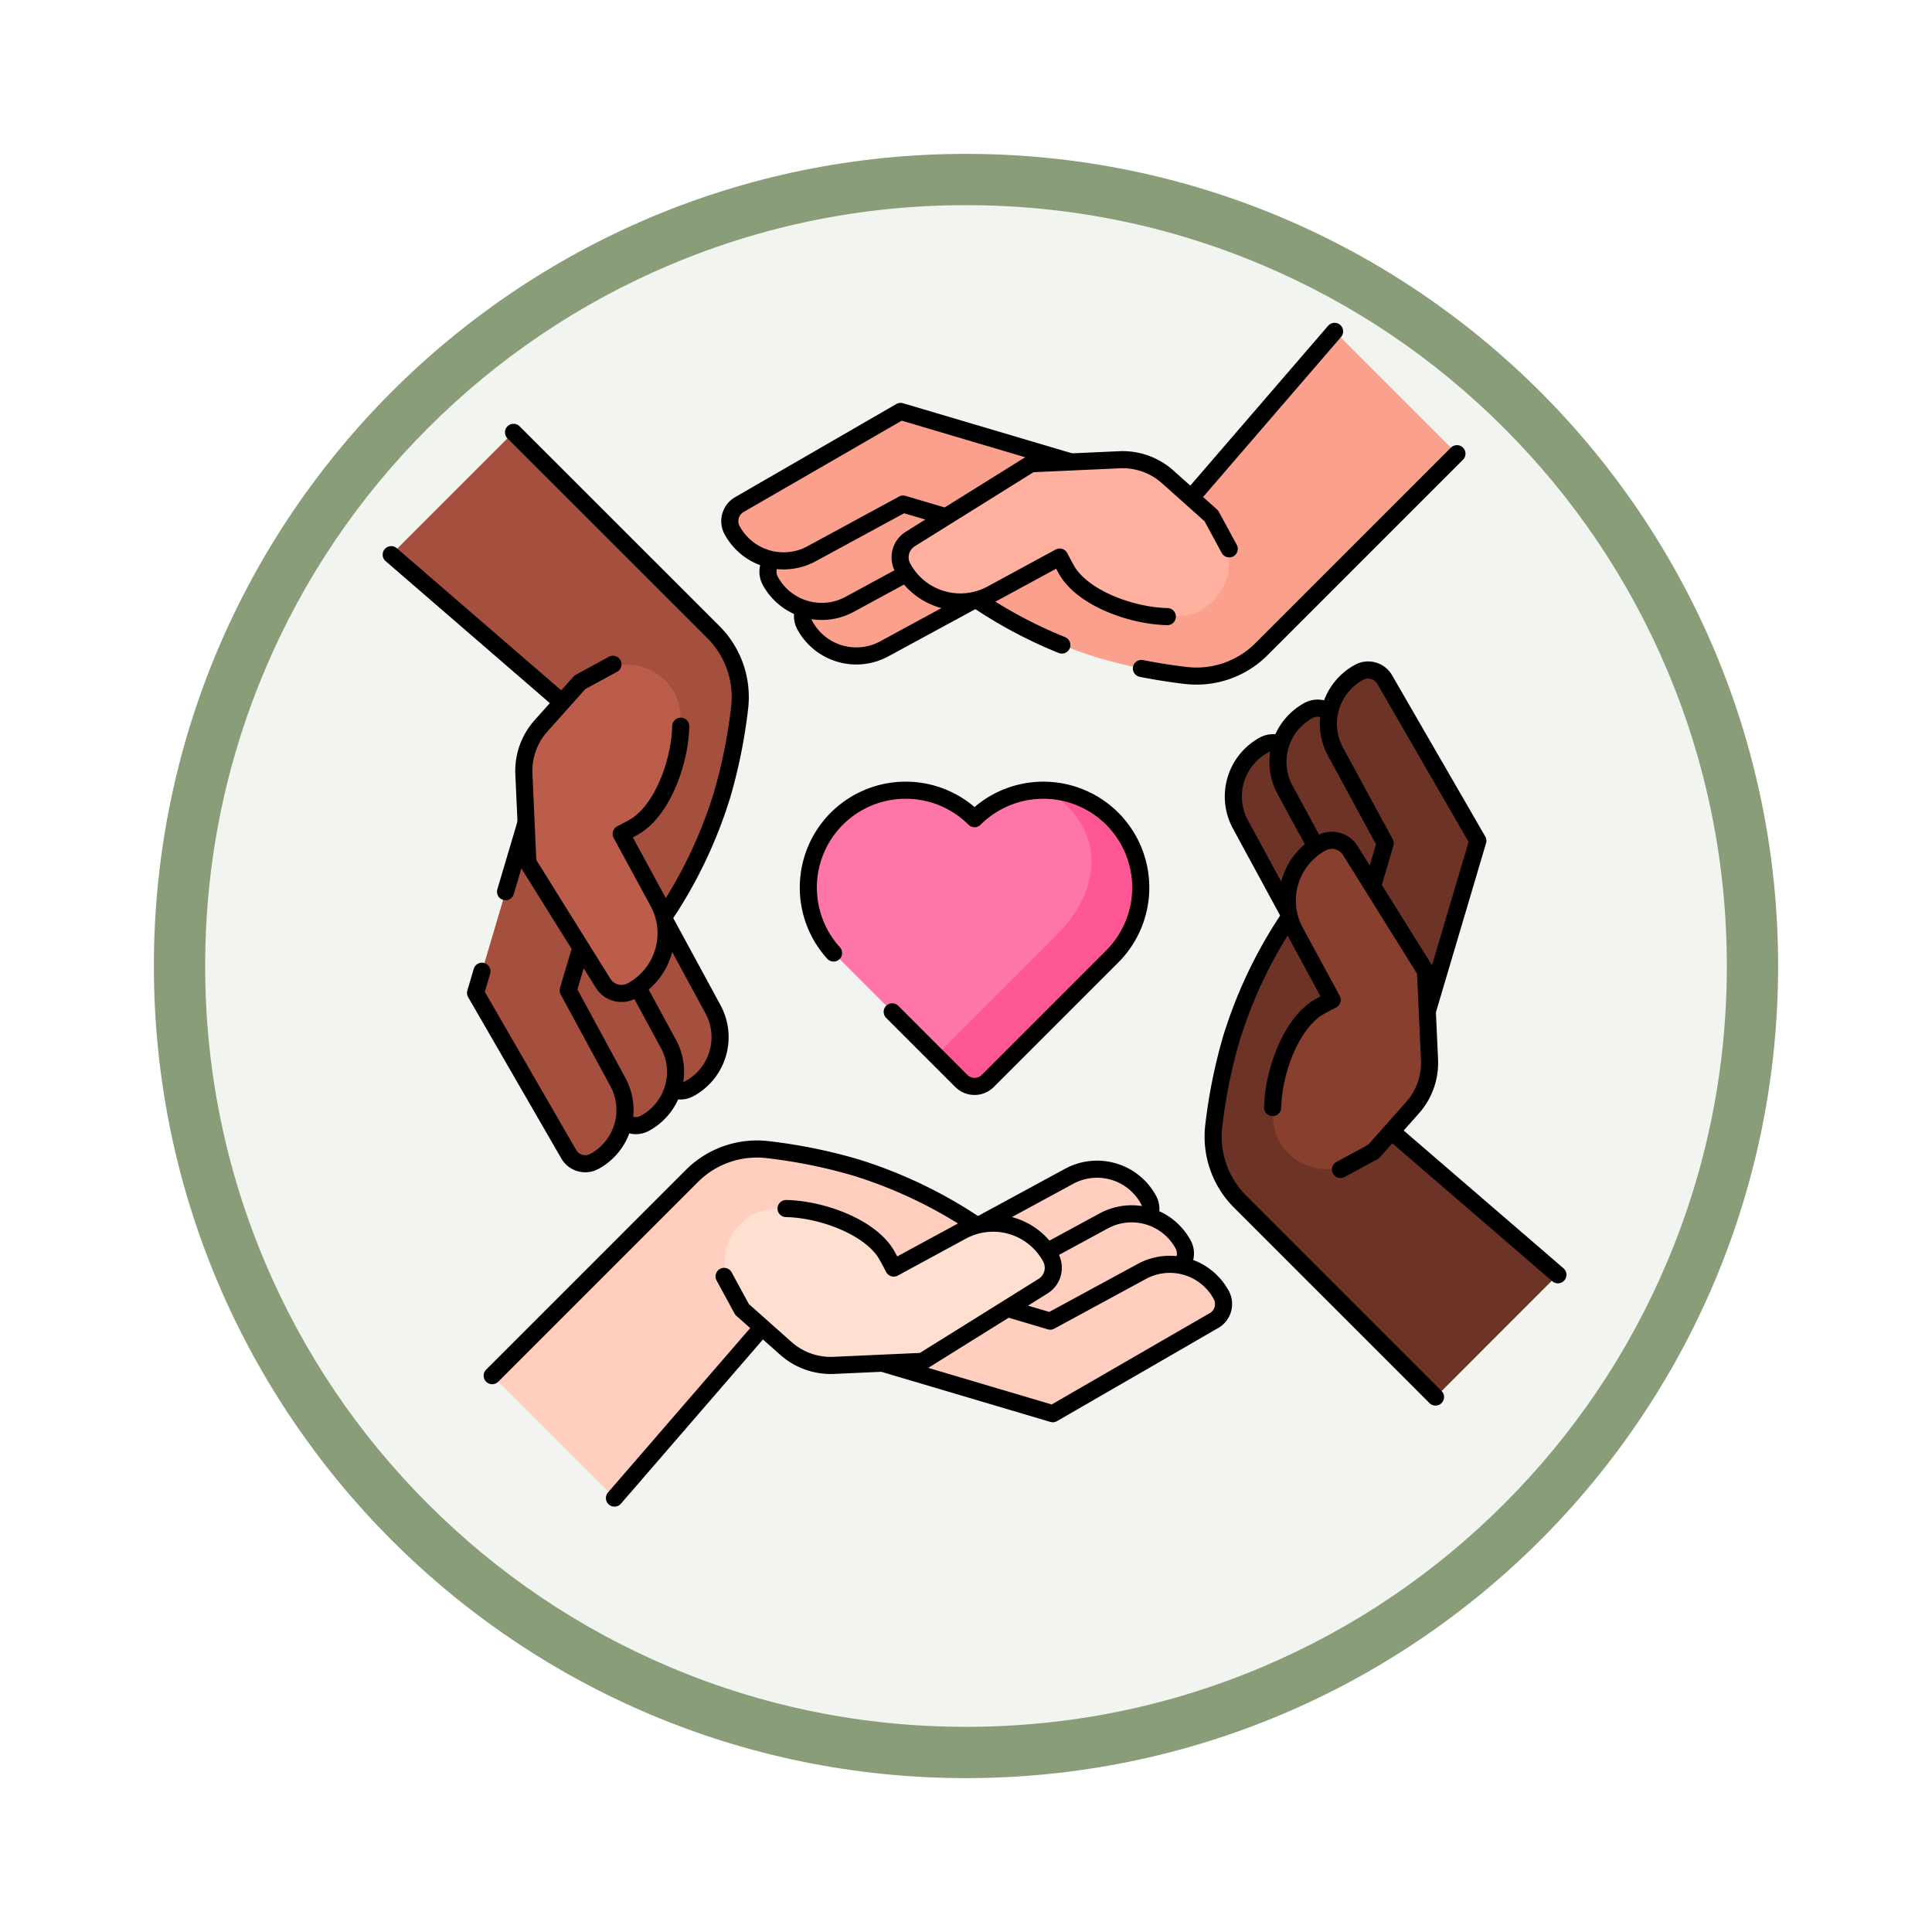 <svg xmlns="http://www.w3.org/2000/svg" xmlns:xlink="http://www.w3.org/1999/xlink" width="113" height="113" viewBox="0 0 113 113">
  <defs>
    <filter id="Trazado_982547" x="0" y="0" width="113" height="113" filterUnits="userSpaceOnUse">
      <feOffset dy="3" input="SourceAlpha"/>
      <feGaussianBlur stdDeviation="3" result="blur"/>
      <feFlood flood-opacity="0.161"/>
      <feComposite operator="in" in2="blur"/>
      <feComposite in="SourceGraphic"/>
    </filter>
    <clipPath id="clip-path">
      <path id="path6093" d="M0-682.665H70.3v70.3H0Z" transform="translate(0 682.665)"/>
    </clipPath>
  </defs>
  <g id="Grupo_1222663" data-name="Grupo 1222663" transform="translate(-1131.51 -11066.529)">
    <g id="Grupo_1222484" data-name="Grupo 1222484" transform="translate(1140.51 11072.529)">
      <g id="Grupo_1208010" data-name="Grupo 1208010" transform="translate(0 0)">
        <g id="Grupo_1202142" data-name="Grupo 1202142" transform="translate(0 0)">
          <g id="Grupo_1201923" data-name="Grupo 1201923">
            <g id="Grupo_1176928" data-name="Grupo 1176928" transform="translate(0)">
              <g id="Grupo_1172322" data-name="Grupo 1172322">
                <g id="Grupo_1164700" data-name="Grupo 1164700">
                  <g id="Grupo_1160931" data-name="Grupo 1160931">
                    <g id="Grupo_1160749" data-name="Grupo 1160749">
                      <g id="Grupo_1158891" data-name="Grupo 1158891">
                        <g id="Grupo_1157406" data-name="Grupo 1157406">
                          <g id="Grupo_1155793" data-name="Grupo 1155793">
                            <g id="Grupo_1154704" data-name="Grupo 1154704">
                              <g id="Grupo_1150790" data-name="Grupo 1150790">
                                <g id="Grupo_1154214" data-name="Grupo 1154214" transform="translate(0)">
                                  <g id="Grupo_1152583" data-name="Grupo 1152583">
                                    <g id="Grupo_1146973" data-name="Grupo 1146973">
                                      <g id="Grupo_1146954" data-name="Grupo 1146954">
                                        <g transform="matrix(1, 0, 0, 1, -9, -6)" filter="url(#Trazado_982547)">
                                          <g id="Trazado_982547-2" data-name="Trazado 982547" transform="translate(9 6)" fill="#f2f4f0">
                                            <path d="M 47.5 93.5 C 41.289 93.5 35.265 92.284 29.595 89.886 C 24.118 87.569 19.198 84.252 14.973 80.027 C 10.748 75.802 7.431 70.882 5.114 65.405 C 2.716 59.735 1.5 53.711 1.5 47.5 C 1.5 41.289 2.716 35.265 5.114 29.595 C 7.431 24.118 10.748 19.198 14.973 14.973 C 19.198 10.748 24.118 7.431 29.595 5.114 C 35.265 2.716 41.289 1.5 47.5 1.5 C 53.711 1.5 59.735 2.716 65.405 5.114 C 70.882 7.431 75.802 10.748 80.027 14.973 C 84.252 19.198 87.569 24.118 89.886 29.595 C 92.284 35.265 93.5 41.289 93.5 47.5 C 93.5 53.711 92.284 59.735 89.886 65.405 C 87.569 70.882 84.252 75.802 80.027 80.027 C 75.802 84.252 70.882 87.569 65.405 89.886 C 59.735 92.284 53.711 93.5 47.5 93.5 Z" stroke="none"/>
                                            <path d="M 47.5 3 C 41.491 3 35.664 4.176 30.18 6.496 C 24.881 8.737 20.122 11.946 16.034 16.034 C 11.946 20.121 8.737 24.881 6.496 30.179 C 4.176 35.664 3 41.491 3 47.5 C 3 53.509 4.176 59.336 6.496 64.82 C 8.737 70.119 11.946 74.878 16.034 78.966 C 20.122 83.054 24.881 86.263 30.18 88.504 C 35.664 90.824 41.491 92 47.5 92 C 53.509 92 59.336 90.824 64.82 88.504 C 70.119 86.263 74.878 83.054 78.966 78.966 C 83.054 74.878 86.263 70.119 88.504 64.82 C 90.824 59.336 92 53.509 92 47.5 C 92 41.491 90.824 35.664 88.504 30.179 C 86.263 24.881 83.054 20.121 78.966 16.034 C 74.878 11.946 70.119 8.737 64.82 6.496 C 59.336 4.176 53.509 3 47.5 3 M 47.5 0 C 73.734 0 95 21.266 95 47.5 C 95 73.733 73.734 95 47.5 95 C 21.266 95 0 73.733 0 47.5 C 0 21.266 21.266 0 47.5 0 Z" stroke="none" fill="#899e78"/>
                                          </g>
                                        </g>
                                      </g>
                                    </g>
                                  </g>
                                </g>
                              </g>
                            </g>
                          </g>
                        </g>
                      </g>
                    </g>
                  </g>
                </g>
              </g>
            </g>
          </g>
        </g>
      </g>
    </g>
    <g id="g6087" transform="translate(1153.361 11767.546)">
      <g id="g6089" transform="translate(0 -682.665)">
        <g id="g6091" clip-path="url(#clip-path)">
          <g id="g6097" transform="translate(1.03 6.935)">
            <path id="path6099" d="M-151.921-334.409h0a3.425,3.425,0,0,0,1.376-4.644l-2.907-5.357a26.859,26.859,0,0,0,3.441-7.181,30.84,30.84,0,0,0,1.026-5.1,5.373,5.373,0,0,0-1.54-4.424L-162.206-372.8l-7.155,7.155,13.68,11.83-3.185,9.552,5.449,9.431a1.114,1.114,0,0,0,1.5.422" transform="translate(169.361 372.798)" fill="#a54f3e"/>
          </g>
          <g id="g6101" transform="translate(1.03 6.935)">
            <path id="path6103" d="M0-62.325,13.68-50.5l-3.185,9.552,5.449,9.431a1.114,1.114,0,0,0,1.5.422,3.425,3.425,0,0,0,1.376-4.644l-2.907-5.357a26.857,26.857,0,0,0,3.441-7.181,30.828,30.828,0,0,0,1.026-5.1,5.373,5.373,0,0,0-1.54-4.424L7.155-69.48" transform="translate(0 69.48)" fill="none" stroke="#000" stroke-linecap="round" stroke-linejoin="round" stroke-miterlimit="10" stroke-width="1"/>
          </g>
          <g id="g6105" transform="translate(8.924 32.233)">
            <path id="path6107" d="M-55.034-18l-.9,3.048,2.907,5.357a3.425,3.425,0,0,1-1.376,4.644,1.114,1.114,0,0,1-1.5-.422L-61.352-14.8l1.56-5.262Z" transform="translate(61.352 20.064)" fill="#a54f3e"/>
          </g>
          <g id="g6109" transform="translate(14.699 39.521)">
            <path id="path6111" d="M0-67.6a1.114,1.114,0,0,0,1.17.066,3.425,3.425,0,0,0,1.376-4.644L.819-75.361" transform="translate(0 75.361)" fill="none" stroke="#000" stroke-linecap="round" stroke-linejoin="round" stroke-miterlimit="10" stroke-width="1"/>
          </g>
          <g id="g6113" transform="translate(5.964 24.087)">
            <path id="path6115" d="M-83.38-12.746l-4.937-1.463L-92.952,1.429l5.449,9.431a1.114,1.114,0,0,0,1.5.422A3.425,3.425,0,0,0-84.63,6.637l-2.907-5.357Z" transform="translate(92.952 14.209)" fill="#a54f3e"/>
          </g>
          <g id="g6117" transform="translate(5.964 24.087)">
            <path id="path6119" d="M-3.268-125.2l-.375,1.266L1.806-114.5a1.114,1.114,0,0,0,1.5.422h0a3.425,3.425,0,0,0,1.376-4.644l-2.907-5.357L5.929-138.1.992-139.568l-2.88,9.715" transform="translate(3.643 139.568)" fill="none" stroke="#000" stroke-linecap="round" stroke-linejoin="round" stroke-miterlimit="10" stroke-width="1"/>
          </g>
          <g id="g6121" transform="translate(8.784 20.516)">
            <path id="path6123" d="M-40.428-162.386l-4.4-7.053-.235-5.189a3.953,3.953,0,0,1,1-2.811l2.28-2.554,1.184-.642a3.22,3.22,0,0,1,4.366,1.294c.972,1.876-.185,6.473-2.3,7.769-.2.124-.834.452-.834.452l2.16,3.979a3.833,3.833,0,0,1-1.541,5.2,1.265,1.265,0,0,1-1.676-.442" transform="translate(45.068 181.027)" fill="#bc5d4c"/>
          </g>
          <g id="g6125" transform="translate(8.784 20.501)">
            <path id="path6127" d="M-79.972-31.566c-.046,2.132-1.086,4.888-2.649,5.845-.2.124-.833.452-.833.452l2.16,3.979a3.833,3.833,0,0,1-1.541,5.2,1.265,1.265,0,0,1-1.676-.442l-4.4-7.053-.235-5.19a3.953,3.953,0,0,1,1-2.811l2.28-2.554,1.931-1.048" transform="translate(89.152 35.189)" fill="none" stroke="#000" stroke-linecap="round" stroke-linejoin="round" stroke-miterlimit="10" stroke-width="1"/>
          </g>
          <g id="g6129" transform="translate(49.107 25.09)">
            <path id="path6131" d="M-25.9-1.177h0a3.425,3.425,0,0,0-1.376,4.644l2.907,5.357A26.859,26.859,0,0,0-27.807,16a30.843,30.843,0,0,0-1.026,5.1,5.373,5.373,0,0,0,1.54,4.424L-15.864,36.96-8.709,29.8-22.137,18.227l3.185-9.552L-24.4-.755a1.114,1.114,0,0,0-1.5-.422" transform="translate(28.87 1.312)" fill="#6d3326"/>
          </g>
          <g id="g6133" transform="translate(49.107 25.09)">
            <path id="path6135" d="M-175.621-271.065l-13.428-11.578,3.185-9.552-5.449-9.431a1.114,1.114,0,0,0-1.5-.422,3.425,3.425,0,0,0-1.376,4.643l2.907,5.357a26.857,26.857,0,0,0-3.441,7.181,30.828,30.828,0,0,0-1.026,5.1,5.373,5.373,0,0,0,1.54,4.424l11.43,11.429" transform="translate(195.782 302.182)" fill="none" stroke="#000" stroke-linecap="round" stroke-linejoin="round" stroke-miterlimit="10" stroke-width="1"/>
          </g>
          <g id="g6137" transform="translate(52.889 23.066)">
            <path id="path6139" d="M-21.073-114.843l.9-3.048-2.907-5.357a3.425,3.425,0,0,1,1.376-4.644,1.114,1.114,0,0,1,1.5.422l5.449,9.431-1.56,5.262Z" transform="translate(23.492 128.027)" fill="#6d3326"/>
          </g>
          <g id="g6141" transform="translate(52.889 23.066)">
            <path id="path6143" d="M-25.8-1.755a1.114,1.114,0,0,0-1.17-.066,3.425,3.425,0,0,0-1.376,4.644l1.728,3.183" transform="translate(28.767 1.956)" fill="none" stroke="#000" stroke-linecap="round" stroke-linejoin="round" stroke-miterlimit="10" stroke-width="1"/>
          </g>
          <g id="g6145" transform="translate(55.014 20.837)">
            <path id="path6147" d="M0-210.48l4.937,1.463,4.635-15.638-5.449-9.431a1.114,1.114,0,0,0-1.5-.422,3.425,3.425,0,0,0-1.376,4.644l2.907,5.357Z" transform="translate(0 234.642)" fill="#6d3326"/>
          </g>
          <g id="g6149" transform="translate(55.014 20.837)">
            <path id="path6151" d="M0-210.48l4.937,1.463,4.635-15.638-5.449-9.431a1.114,1.114,0,0,0-1.5-.422,3.425,3.425,0,0,0-1.376,4.644l2.907,5.357Z" transform="translate(0 234.642)" fill="none" stroke="#000" stroke-linecap="round" stroke-linejoin="round" stroke-miterlimit="10" stroke-width="1"/>
          </g>
          <g id="g6153" transform="translate(52.583 30.797)">
            <path id="path6155" d="M-39.558-5.186l4.4,7.053.235,5.189a3.953,3.953,0,0,1-1,2.811l-2.28,2.554-1.184.642a3.22,3.22,0,0,1-4.366-1.294c-.972-1.876.185-6.473,2.3-7.769.2-.124.834-.452.834-.452L-42.774-.43a3.833,3.833,0,0,1,1.541-5.2,1.265,1.265,0,0,1,1.676.442" transform="translate(44.099 5.781)" fill="#883f2d"/>
          </g>
          <g id="g6157" transform="translate(52.585 30.797)">
            <path id="path6159" d="M0-136.138c.046-2.132,1.086-4.888,2.649-5.845.2-.124.833-.452.833-.452l-2.16-3.979a3.833,3.833,0,0,1,1.541-5.2,1.265,1.265,0,0,1,1.676.442l4.4,7.053.235,5.189a3.953,3.953,0,0,1-1,2.811L5.9-133.562l-1.931,1.048" transform="translate(0 151.766)" fill="none" stroke="#000" stroke-linecap="round" stroke-linejoin="round" stroke-miterlimit="10" stroke-width="1"/>
          </g>
          <g id="g6161" transform="translate(6.935 48.855)">
            <path id="path6163" d="M-334.41-25.9h0a3.425,3.425,0,0,0-4.644-1.376l-5.357,2.907a26.854,26.854,0,0,0-7.181-3.441,30.86,30.86,0,0,0-5.1-1.026,5.373,5.373,0,0,0-4.424,1.54L-372.8-15.613l7.155,7.155,11.83-13.68,9.552,3.185,9.431-5.449a1.114,1.114,0,0,0,.422-1.5" transform="translate(372.799 28.871)" fill="#ffcebf"/>
          </g>
          <g id="g6165" transform="translate(6.935 48.855)">
            <path id="path6167" d="M-62.324-177.818l11.83-13.68,9.552,3.185,9.431-5.449a1.114,1.114,0,0,0,.422-1.5,3.425,3.425,0,0,0-4.644-1.376l-5.357,2.907a26.855,26.855,0,0,0-7.181-3.441,30.862,30.862,0,0,0-5.1-1.026,5.373,5.373,0,0,0-4.424,1.54l-11.681,11.681" transform="translate(69.478 198.231)" fill="none" stroke="#000" stroke-linecap="round" stroke-linejoin="round" stroke-miterlimit="10" stroke-width="1"/>
          </g>
          <g id="g6169" transform="translate(32.233 52.636)">
            <path id="path6171" d="M-18-21.074l3.048.9,5.357-2.907A3.425,3.425,0,0,1-4.949-21.7a1.114,1.114,0,0,1-.422,1.5L-14.8-14.757l-5.262-1.56Z" transform="translate(20.064 23.494)" fill="#ffcebf"/>
          </g>
          <g id="g6173" transform="translate(39.521 52.637)">
            <path id="path6175" d="M-67.6-25.8a1.114,1.114,0,0,0,.066-1.171,3.425,3.425,0,0,0-4.643-1.376l-3.183,1.728" transform="translate(75.361 28.767)" fill="none" stroke="#000" stroke-linecap="round" stroke-linejoin="round" stroke-miterlimit="10" stroke-width="1"/>
          </g>
          <g id="g6177" transform="translate(24.087 54.762)">
            <path id="path6179" d="M-12.746,0l-1.463,4.937L1.428,9.572l9.431-5.449a1.114,1.114,0,0,0,.422-1.5A3.425,3.425,0,0,0,6.637,1.25L1.281,4.157Z" transform="translate(14.209)" fill="#ffcebf"/>
          </g>
          <g id="g6181" transform="translate(24.087 54.762)">
            <path id="path6183" d="M-12.746,0l-1.463,4.937L1.428,9.572l9.431-5.449a1.114,1.114,0,0,0,.422-1.5A3.425,3.425,0,0,0,6.637,1.25L1.281,4.157Z" transform="translate(14.209)" fill="none" stroke="#000" stroke-linecap="round" stroke-linejoin="round" stroke-miterlimit="10" stroke-width="1"/>
          </g>
          <g id="g6185" transform="translate(20.516 52.331)">
            <path id="path6187" d="M-162.386-39.557l-7.053,4.4-5.19.235a3.953,3.953,0,0,1-2.811-1l-2.554-2.28-.642-1.184a3.22,3.22,0,0,1,1.294-4.366c1.876-.972,6.473.185,7.769,2.3.124.2.452.833.452.833l3.98-2.16a3.833,3.833,0,0,1,5.2,1.541,1.265,1.265,0,0,1-.442,1.676" transform="translate(181.027 44.099)" fill="#ffdfcf"/>
          </g>
          <g id="g6189" transform="translate(20.501 52.333)">
            <path id="path6191" d="M-31.564,0c2.132.046,4.888,1.086,5.845,2.649.124.2.452.833.452.833l3.98-2.16a3.833,3.833,0,0,1,5.2,1.541,1.265,1.265,0,0,1-.442,1.676l-7.053,4.4-5.19.235a3.953,3.953,0,0,1-2.811-1L-34.14,5.9l-1.048-1.931" transform="translate(35.188)" fill="none" stroke="#000" stroke-linecap="round" stroke-linejoin="round" stroke-miterlimit="10" stroke-width="1"/>
          </g>
          <g id="g6193" transform="translate(25.09 1.03)">
            <path id="path6195" d="M-1.177-149.724h0a3.425,3.425,0,0,0,4.644,1.376l5.357-2.907A26.854,26.854,0,0,0,16-147.814a30.845,30.845,0,0,0,5.1,1.026,5.373,5.373,0,0,0,4.424-1.54L36.96-159.757l-7.155-7.155L18.227-153.484l-9.552-3.185L-.755-151.22a1.114,1.114,0,0,0-.422,1.5" transform="translate(1.312 166.912)" fill="#fba08d"/>
          </g>
          <g id="g6197" transform="translate(25.09 1.03)">
            <path id="path6199" d="M-271.065,0l-11.578,13.428-9.552-3.185-9.431,5.449a1.114,1.114,0,0,0-.422,1.5,3.425,3.425,0,0,0,4.644,1.376l5.357-2.907a26.829,26.829,0,0,0,5.03,2.684" transform="translate(302.182)" fill="none" stroke="#000" stroke-linecap="round" stroke-linejoin="round" stroke-miterlimit="10" stroke-width="1"/>
          </g>
          <g id="g6201" transform="translate(44.909 8.184)">
            <path id="path6203" d="M0-109.4c.952.19,1.837.321,2.6.411a5.374,5.374,0,0,0,4.424-1.54L18.454-121.96" transform="translate(0 121.96)" fill="none" stroke="#000" stroke-linecap="round" stroke-linejoin="round" stroke-miterlimit="10" stroke-width="1"/>
          </g>
          <g id="g6205" transform="translate(23.066 8.672)">
            <path id="path6207" d="M-114.843-55.034l-3.048-.9-5.357,2.907a3.425,3.425,0,0,1-4.643-1.376,1.114,1.114,0,0,1,.422-1.5l9.431-5.449,5.262,1.56Z" transform="translate(128.027 61.352)" fill="#fba08d"/>
          </g>
          <g id="g6209" transform="translate(23.066 14.447)">
            <path id="path6211" d="M-1.754,0A1.114,1.114,0,0,0-1.82,1.171,3.425,3.425,0,0,0,2.823,2.547L6.006.819" transform="translate(1.955)" fill="none" stroke="#000" stroke-linecap="round" stroke-linejoin="round" stroke-miterlimit="10" stroke-width="1"/>
          </g>
          <g id="g6213" transform="translate(20.837 5.712)">
            <path id="path6215" d="M-210.48-83.38l1.463-4.937-15.638-4.635-9.431,5.449a1.114,1.114,0,0,0-.422,1.5,3.425,3.425,0,0,0,4.644,1.376l5.357-2.907Z" transform="translate(234.642 92.952)" fill="#fba08d"/>
          </g>
          <g id="g6217" transform="translate(20.837 5.712)">
            <path id="path6219" d="M-210.48-83.38l1.463-4.937-15.638-4.635-9.431,5.449a1.114,1.114,0,0,0-.422,1.5,3.425,3.425,0,0,0,4.644,1.376l5.357-2.907Z" transform="translate(234.642 92.952)" fill="none" stroke="#000" stroke-linecap="round" stroke-linejoin="round" stroke-miterlimit="10" stroke-width="1"/>
          </g>
          <g id="g6221" transform="translate(30.797 8.532)">
            <path id="path6223" d="M-5.186-40.428l7.053-4.4,5.19-.235a3.953,3.953,0,0,1,2.811,1l2.554,2.28.642,1.184a3.22,3.22,0,0,1-1.294,4.366C9.895-35.263,5.3-36.42,4-38.538c-.124-.2-.452-.833-.452-.833L-.43-37.211a3.833,3.833,0,0,1-5.2-1.541,1.265,1.265,0,0,1,.442-1.676" transform="translate(5.781 45.069)" fill="#ffb09e"/>
          </g>
          <g id="g6225" transform="translate(30.797 8.532)">
            <path id="path6227" d="M-136.138-79.972c-2.132-.046-4.888-1.086-5.845-2.649-.124-.2-.452-.833-.452-.833l-3.98,2.16a3.833,3.833,0,0,1-5.2-1.541,1.265,1.265,0,0,1,.442-1.676l7.053-4.4,5.189-.235a3.953,3.953,0,0,1,2.811,1l2.554,2.28,1.048,1.931" transform="translate(151.766 89.152)" fill="none" stroke="#000" stroke-linecap="round" stroke-linejoin="round" stroke-miterlimit="10" stroke-width="1"/>
          </g>
          <g id="g6229" transform="translate(25.426 27.863)">
            <path id="path6231" d="M-154.891-84.692a5.7,5.7,0,0,0,0-8.053,5.7,5.7,0,0,0-8.053,0,5.7,5.7,0,0,0-8.054,0,5.7,5.7,0,0,0,0,8.053l7.285,7.286a1.094,1.094,0,0,0,1.546,0Z" transform="translate(172.672 94.414)" fill="#fe76a8"/>
          </g>
          <g id="g6233" transform="translate(32.891 27.865)">
            <path id="path6235" d="M-89.871-84.666l-7.286,7.286a1.093,1.093,0,0,1-1.546,0l-1.485-1.485,7.11-7.111c2.221-2.225,2.808-5.241.585-7.464a5.7,5.7,0,0,0-1.247-.945,5.677,5.677,0,0,1,3.864,1.666,5.7,5.7,0,0,1,.006,8.053" transform="translate(100.188 94.385)" fill="#ff5795"/>
          </g>
          <g id="g6237" transform="translate(25.426 27.863)">
            <path id="path6239" d="M-12.863-82.974a5.7,5.7,0,0,1,.192-7.856,5.7,5.7,0,0,1,8.054,0,5.7,5.7,0,0,1,8.053,0,5.7,5.7,0,0,1,.005,8.053l-7.285,7.285a1.094,1.094,0,0,1-1.547,0l-4.041-4.041" transform="translate(14.34 92.499)" fill="none" stroke="#000" stroke-linecap="round" stroke-linejoin="round" stroke-miterlimit="10" stroke-width="1"/>
          </g>
        </g>
      </g>
    </g>
  </g>
</svg>

